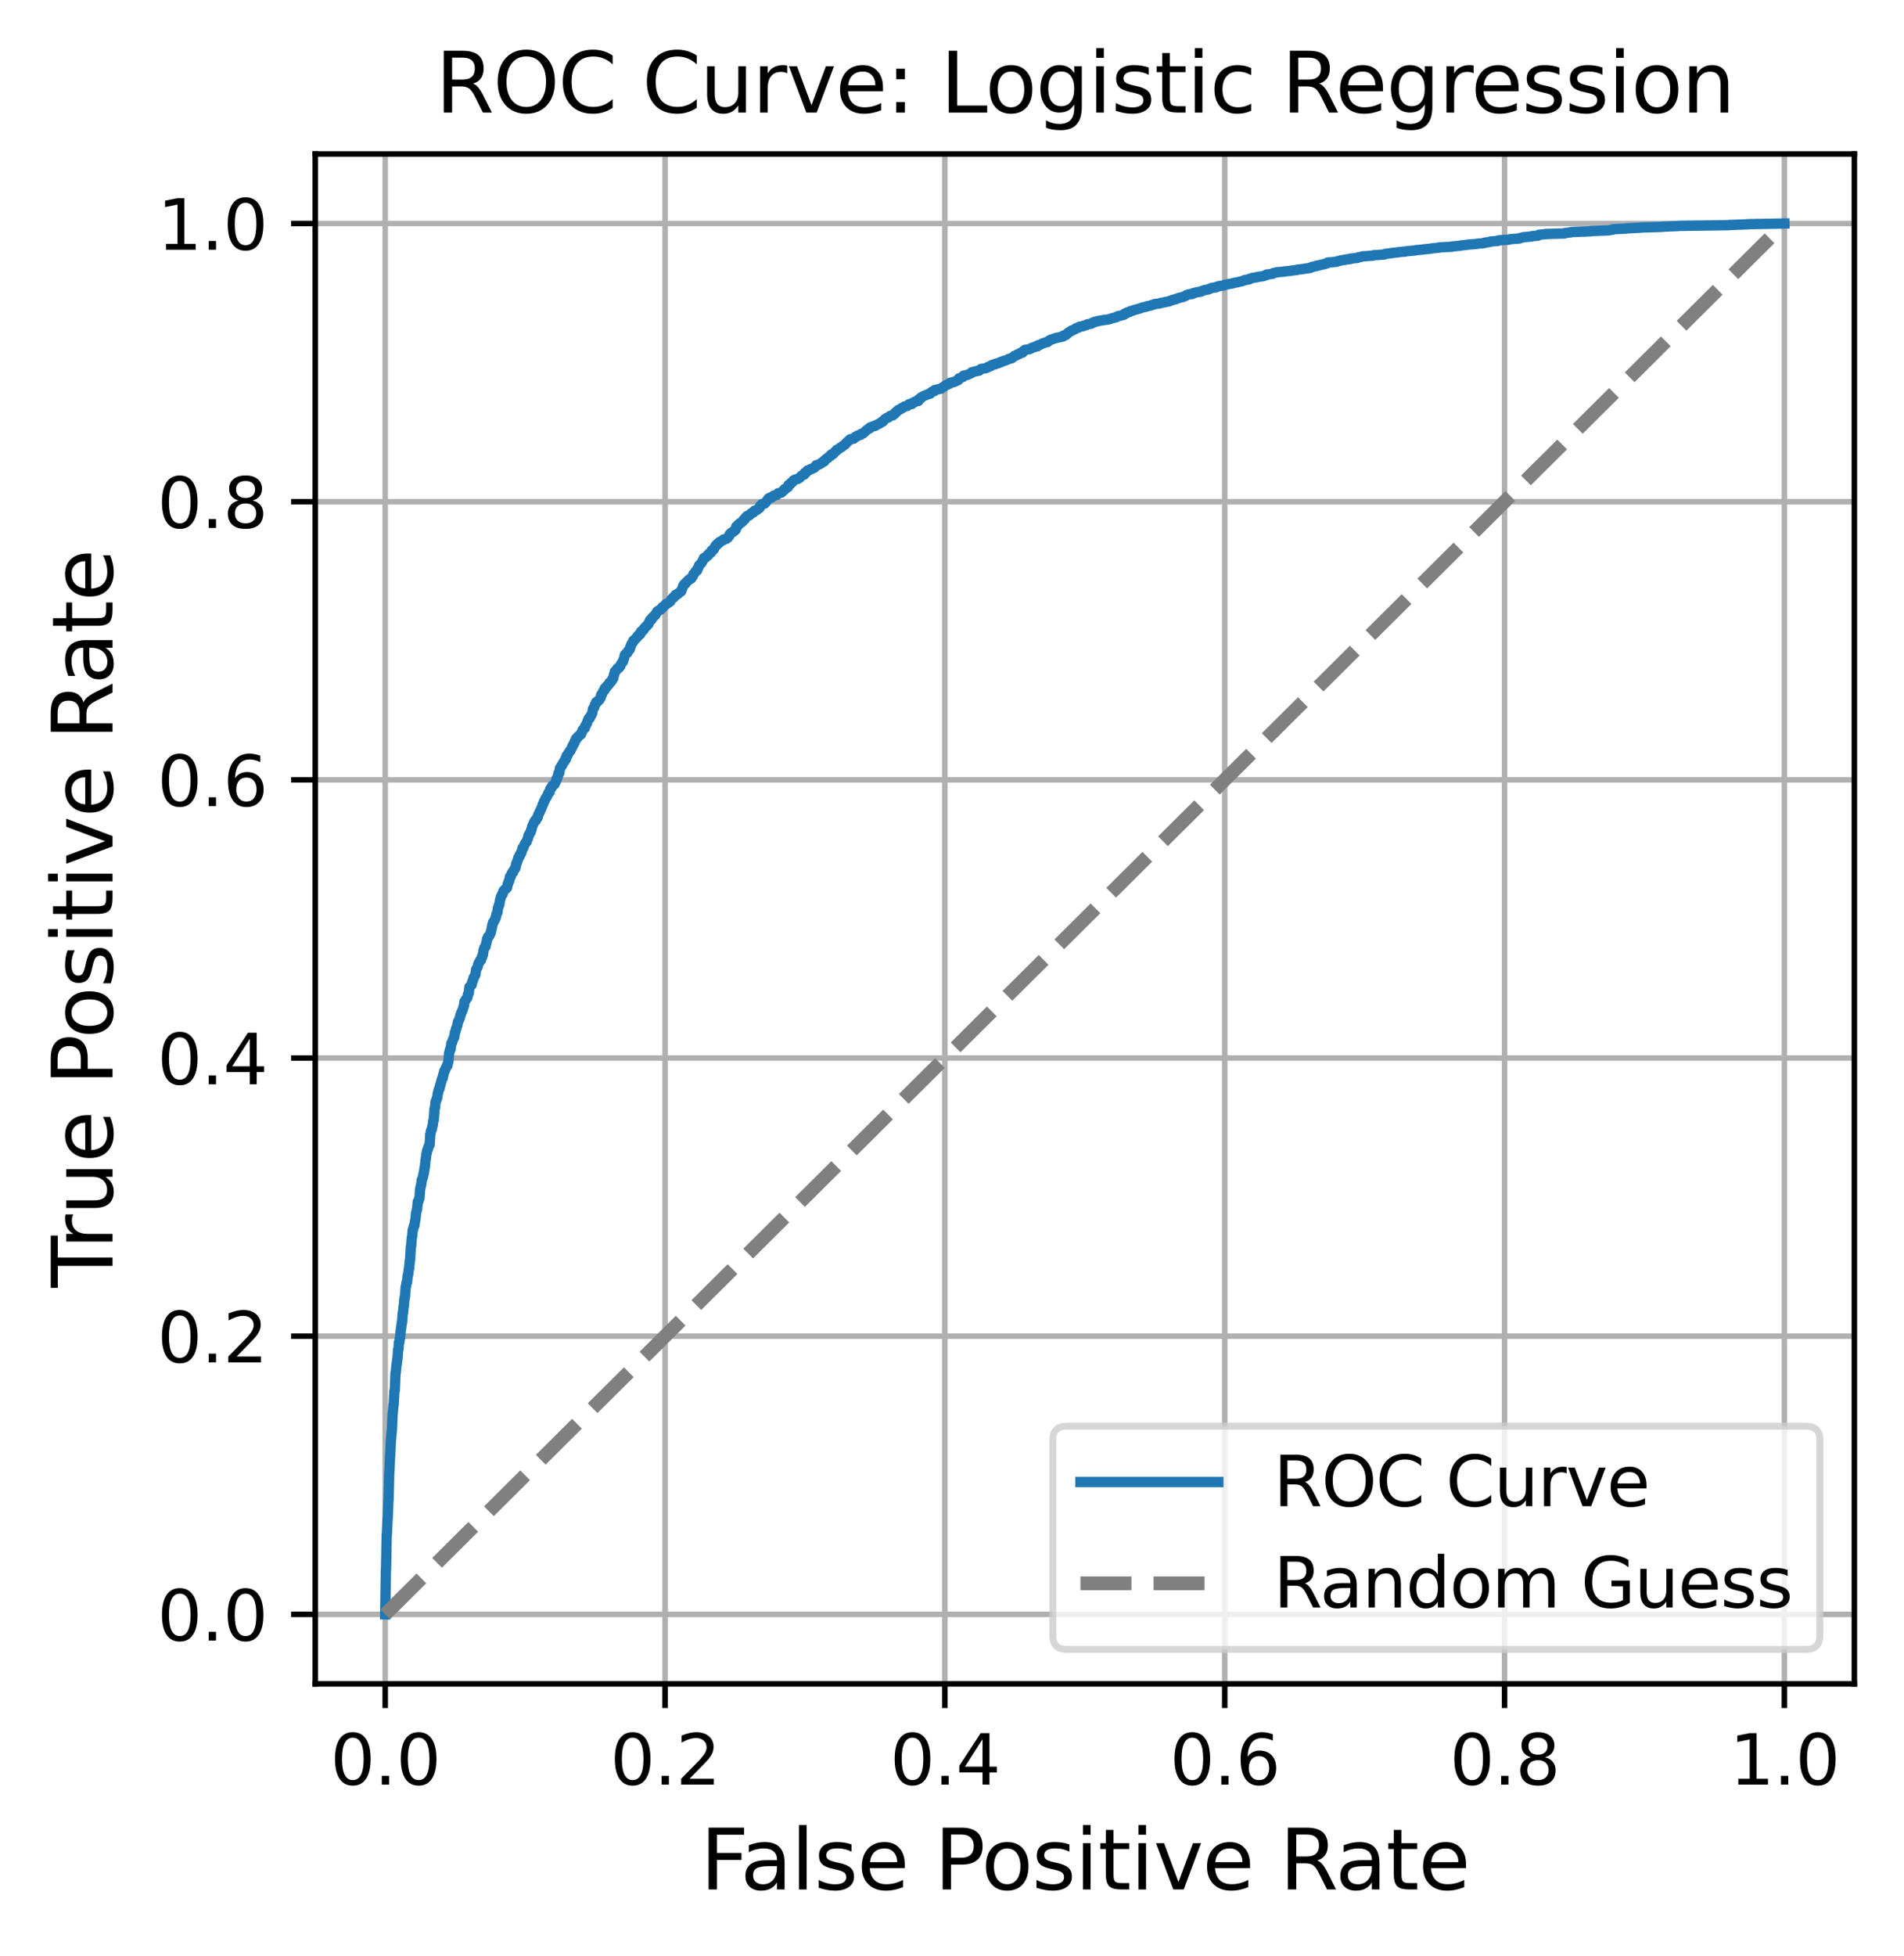 <?xml version="1.0" encoding="utf-8" standalone="no"?>
<!DOCTYPE svg PUBLIC "-//W3C//DTD SVG 1.1//EN"
  "http://www.w3.org/Graphics/SVG/1.1/DTD/svg11.dtd">
<svg xmlns:xlink="http://www.w3.org/1999/xlink" width="276.117pt" height="283.57pt" viewBox="0 0 276.117 283.57" xmlns="http://www.w3.org/2000/svg" version="1.1">
 <defs>
  <style type="text/css">*{stroke-linejoin: round; stroke-linecap: butt}</style>
 </defs>
 <g id="figure_1">
  <g id="patch_1">
   <path d="M 0 283.57 
L 276.117 283.57 
L 276.117 0 
L 0 0 
z
" style="fill: #ffffff"/>
  </g>
  <g id="axes_1">
   <g id="patch_2">
    <path d="M 45.717 244.078 
L 268.917 244.078 
L 268.917 22.318 
L 45.717 22.318 
z
" style="fill: #ffffff"/>
   </g>
   <g id="matplotlib.axis_1">
    <g id="xtick_1">
     <g id="line2d_1">
      <path d="M 55.862 244.078 
L 55.862 22.318 
" clip-path="url(#p89d0631c67)" style="fill: none; stroke: #b0b0b0; stroke-width: 0.8; stroke-linecap: square"/>
     </g>
     <g id="line2d_2">
      <defs>
       <path id="mc42881494d" d="M 0 0 
L 0 3.5 
" style="stroke: #000000; stroke-width: 0.8"/>
      </defs>
      <g>
       <use xlink:href="#mc42881494d" x="55.862" y="244.078" style="stroke: #000000; stroke-width: 0.8"/>
      </g>
     </g>
     <g id="text_1">
      <!-- 0.0 -->
      <g transform="translate(47.911 258.677)scale(0.1 -0.1)">
       <defs>
        <path id="DejaVuSans-30" d="M 2034 4250 
Q 1547 4250 1301 3770 
Q 1056 3291 1056 2328 
Q 1056 1369 1301 889 
Q 1547 409 2034 409 
Q 2525 409 2770 889 
Q 3016 1369 3016 2328 
Q 3016 3291 2770 3770 
Q 2525 4250 2034 4250 
z
M 2034 4750 
Q 2819 4750 3233 4129 
Q 3647 3509 3647 2328 
Q 3647 1150 3233 529 
Q 2819 -91 2034 -91 
Q 1250 -91 836 529 
Q 422 1150 422 2328 
Q 422 3509 836 4129 
Q 1250 4750 2034 4750 
z
" transform="scale(0.016)"/>
        <path id="DejaVuSans-2e" d="M 684 794 
L 1344 794 
L 1344 0 
L 684 0 
L 684 794 
z
" transform="scale(0.016)"/>
       </defs>
       <use xlink:href="#DejaVuSans-30"/>
       <use xlink:href="#DejaVuSans-2e" x="63.623"/>
       <use xlink:href="#DejaVuSans-30" x="95.41"/>
      </g>
     </g>
    </g>
    <g id="xtick_2">
     <g id="line2d_3">
      <path d="M 96.444 244.078 
L 96.444 22.318 
" clip-path="url(#p89d0631c67)" style="fill: none; stroke: #b0b0b0; stroke-width: 0.8; stroke-linecap: square"/>
     </g>
     <g id="line2d_4">
      <g>
       <use xlink:href="#mc42881494d" x="96.444" y="244.078" style="stroke: #000000; stroke-width: 0.8"/>
      </g>
     </g>
     <g id="text_2">
      <!-- 0.2 -->
      <g transform="translate(88.493 258.677)scale(0.1 -0.1)">
       <defs>
        <path id="DejaVuSans-32" d="M 1228 531 
L 3431 531 
L 3431 0 
L 469 0 
L 469 531 
Q 828 903 1448 1529 
Q 2069 2156 2228 2338 
Q 2531 2678 2651 2914 
Q 2772 3150 2772 3378 
Q 2772 3750 2511 3984 
Q 2250 4219 1831 4219 
Q 1534 4219 1204 4116 
Q 875 4013 500 3803 
L 500 4441 
Q 881 4594 1212 4672 
Q 1544 4750 1819 4750 
Q 2544 4750 2975 4387 
Q 3406 4025 3406 3419 
Q 3406 3131 3298 2873 
Q 3191 2616 2906 2266 
Q 2828 2175 2409 1742 
Q 1991 1309 1228 531 
z
" transform="scale(0.016)"/>
       </defs>
       <use xlink:href="#DejaVuSans-30"/>
       <use xlink:href="#DejaVuSans-2e" x="63.623"/>
       <use xlink:href="#DejaVuSans-32" x="95.41"/>
      </g>
     </g>
    </g>
    <g id="xtick_3">
     <g id="line2d_5">
      <path d="M 137.026 244.078 
L 137.026 22.318 
" clip-path="url(#p89d0631c67)" style="fill: none; stroke: #b0b0b0; stroke-width: 0.8; stroke-linecap: square"/>
     </g>
     <g id="line2d_6">
      <g>
       <use xlink:href="#mc42881494d" x="137.026" y="244.078" style="stroke: #000000; stroke-width: 0.8"/>
      </g>
     </g>
     <g id="text_3">
      <!-- 0.4 -->
      <g transform="translate(129.074 258.677)scale(0.1 -0.1)">
       <defs>
        <path id="DejaVuSans-34" d="M 2419 4116 
L 825 1625 
L 2419 1625 
L 2419 4116 
z
M 2253 4666 
L 3047 4666 
L 3047 1625 
L 3713 1625 
L 3713 1100 
L 3047 1100 
L 3047 0 
L 2419 0 
L 2419 1100 
L 313 1100 
L 313 1709 
L 2253 4666 
z
" transform="scale(0.016)"/>
       </defs>
       <use xlink:href="#DejaVuSans-30"/>
       <use xlink:href="#DejaVuSans-2e" x="63.623"/>
       <use xlink:href="#DejaVuSans-34" x="95.41"/>
      </g>
     </g>
    </g>
    <g id="xtick_4">
     <g id="line2d_7">
      <path d="M 177.608 244.078 
L 177.608 22.318 
" clip-path="url(#p89d0631c67)" style="fill: none; stroke: #b0b0b0; stroke-width: 0.8; stroke-linecap: square"/>
     </g>
     <g id="line2d_8">
      <g>
       <use xlink:href="#mc42881494d" x="177.608" y="244.078" style="stroke: #000000; stroke-width: 0.8"/>
      </g>
     </g>
     <g id="text_4">
      <!-- 0.6 -->
      <g transform="translate(169.656 258.677)scale(0.1 -0.1)">
       <defs>
        <path id="DejaVuSans-36" d="M 2113 2584 
Q 1688 2584 1439 2293 
Q 1191 2003 1191 1497 
Q 1191 994 1439 701 
Q 1688 409 2113 409 
Q 2538 409 2786 701 
Q 3034 994 3034 1497 
Q 3034 2003 2786 2293 
Q 2538 2584 2113 2584 
z
M 3366 4563 
L 3366 3988 
Q 3128 4100 2886 4159 
Q 2644 4219 2406 4219 
Q 1781 4219 1451 3797 
Q 1122 3375 1075 2522 
Q 1259 2794 1537 2939 
Q 1816 3084 2150 3084 
Q 2853 3084 3261 2657 
Q 3669 2231 3669 1497 
Q 3669 778 3244 343 
Q 2819 -91 2113 -91 
Q 1303 -91 875 529 
Q 447 1150 447 2328 
Q 447 3434 972 4092 
Q 1497 4750 2381 4750 
Q 2619 4750 2861 4703 
Q 3103 4656 3366 4563 
z
" transform="scale(0.016)"/>
       </defs>
       <use xlink:href="#DejaVuSans-30"/>
       <use xlink:href="#DejaVuSans-2e" x="63.623"/>
       <use xlink:href="#DejaVuSans-36" x="95.41"/>
      </g>
     </g>
    </g>
    <g id="xtick_5">
     <g id="line2d_9">
      <path d="M 218.19 244.078 
L 218.19 22.318 
" clip-path="url(#p89d0631c67)" style="fill: none; stroke: #b0b0b0; stroke-width: 0.8; stroke-linecap: square"/>
     </g>
     <g id="line2d_10">
      <g>
       <use xlink:href="#mc42881494d" x="218.19" y="244.078" style="stroke: #000000; stroke-width: 0.8"/>
      </g>
     </g>
     <g id="text_5">
      <!-- 0.8 -->
      <g transform="translate(210.238 258.677)scale(0.1 -0.1)">
       <defs>
        <path id="DejaVuSans-38" d="M 2034 2216 
Q 1584 2216 1326 1975 
Q 1069 1734 1069 1313 
Q 1069 891 1326 650 
Q 1584 409 2034 409 
Q 2484 409 2743 651 
Q 3003 894 3003 1313 
Q 3003 1734 2745 1975 
Q 2488 2216 2034 2216 
z
M 1403 2484 
Q 997 2584 770 2862 
Q 544 3141 544 3541 
Q 544 4100 942 4425 
Q 1341 4750 2034 4750 
Q 2731 4750 3128 4425 
Q 3525 4100 3525 3541 
Q 3525 3141 3298 2862 
Q 3072 2584 2669 2484 
Q 3125 2378 3379 2068 
Q 3634 1759 3634 1313 
Q 3634 634 3220 271 
Q 2806 -91 2034 -91 
Q 1263 -91 848 271 
Q 434 634 434 1313 
Q 434 1759 690 2068 
Q 947 2378 1403 2484 
z
M 1172 3481 
Q 1172 3119 1398 2916 
Q 1625 2713 2034 2713 
Q 2441 2713 2670 2916 
Q 2900 3119 2900 3481 
Q 2900 3844 2670 4047 
Q 2441 4250 2034 4250 
Q 1625 4250 1398 4047 
Q 1172 3844 1172 3481 
z
" transform="scale(0.016)"/>
       </defs>
       <use xlink:href="#DejaVuSans-30"/>
       <use xlink:href="#DejaVuSans-2e" x="63.623"/>
       <use xlink:href="#DejaVuSans-38" x="95.41"/>
      </g>
     </g>
    </g>
    <g id="xtick_6">
     <g id="line2d_11">
      <path d="M 258.771 244.078 
L 258.771 22.318 
" clip-path="url(#p89d0631c67)" style="fill: none; stroke: #b0b0b0; stroke-width: 0.8; stroke-linecap: square"/>
     </g>
     <g id="line2d_12">
      <g>
       <use xlink:href="#mc42881494d" x="258.771" y="244.078" style="stroke: #000000; stroke-width: 0.8"/>
      </g>
     </g>
     <g id="text_6">
      <!-- 1.0 -->
      <g transform="translate(250.82 258.677)scale(0.1 -0.1)">
       <defs>
        <path id="DejaVuSans-31" d="M 794 531 
L 1825 531 
L 1825 4091 
L 703 3866 
L 703 4441 
L 1819 4666 
L 2450 4666 
L 2450 531 
L 3481 531 
L 3481 0 
L 794 0 
L 794 531 
z
" transform="scale(0.016)"/>
       </defs>
       <use xlink:href="#DejaVuSans-31"/>
       <use xlink:href="#DejaVuSans-2e" x="63.623"/>
       <use xlink:href="#DejaVuSans-30" x="95.41"/>
      </g>
     </g>
    </g>
    <g id="text_7">
     <!-- False Positive Rate -->
     <g transform="translate(101.557 273.874)scale(0.12 -0.12)">
      <defs>
       <path id="DejaVuSans-46" d="M 628 4666 
L 3309 4666 
L 3309 4134 
L 1259 4134 
L 1259 2759 
L 3109 2759 
L 3109 2228 
L 1259 2228 
L 1259 0 
L 628 0 
L 628 4666 
z
" transform="scale(0.016)"/>
       <path id="DejaVuSans-61" d="M 2194 1759 
Q 1497 1759 1228 1600 
Q 959 1441 959 1056 
Q 959 750 1161 570 
Q 1363 391 1709 391 
Q 2188 391 2477 730 
Q 2766 1069 2766 1631 
L 2766 1759 
L 2194 1759 
z
M 3341 1997 
L 3341 0 
L 2766 0 
L 2766 531 
Q 2569 213 2275 61 
Q 1981 -91 1556 -91 
Q 1019 -91 701 211 
Q 384 513 384 1019 
Q 384 1609 779 1909 
Q 1175 2209 1959 2209 
L 2766 2209 
L 2766 2266 
Q 2766 2663 2505 2880 
Q 2244 3097 1772 3097 
Q 1472 3097 1187 3025 
Q 903 2953 641 2809 
L 641 3341 
Q 956 3463 1253 3523 
Q 1550 3584 1831 3584 
Q 2591 3584 2966 3190 
Q 3341 2797 3341 1997 
z
" transform="scale(0.016)"/>
       <path id="DejaVuSans-6c" d="M 603 4863 
L 1178 4863 
L 1178 0 
L 603 0 
L 603 4863 
z
" transform="scale(0.016)"/>
       <path id="DejaVuSans-73" d="M 2834 3397 
L 2834 2853 
Q 2591 2978 2328 3040 
Q 2066 3103 1784 3103 
Q 1356 3103 1142 2972 
Q 928 2841 928 2578 
Q 928 2378 1081 2264 
Q 1234 2150 1697 2047 
L 1894 2003 
Q 2506 1872 2764 1633 
Q 3022 1394 3022 966 
Q 3022 478 2636 193 
Q 2250 -91 1575 -91 
Q 1294 -91 989 -36 
Q 684 19 347 128 
L 347 722 
Q 666 556 975 473 
Q 1284 391 1588 391 
Q 1994 391 2212 530 
Q 2431 669 2431 922 
Q 2431 1156 2273 1281 
Q 2116 1406 1581 1522 
L 1381 1569 
Q 847 1681 609 1914 
Q 372 2147 372 2553 
Q 372 3047 722 3315 
Q 1072 3584 1716 3584 
Q 2034 3584 2315 3537 
Q 2597 3491 2834 3397 
z
" transform="scale(0.016)"/>
       <path id="DejaVuSans-65" d="M 3597 1894 
L 3597 1613 
L 953 1613 
Q 991 1019 1311 708 
Q 1631 397 2203 397 
Q 2534 397 2845 478 
Q 3156 559 3463 722 
L 3463 178 
Q 3153 47 2828 -22 
Q 2503 -91 2169 -91 
Q 1331 -91 842 396 
Q 353 884 353 1716 
Q 353 2575 817 3079 
Q 1281 3584 2069 3584 
Q 2775 3584 3186 3129 
Q 3597 2675 3597 1894 
z
M 3022 2063 
Q 3016 2534 2758 2815 
Q 2500 3097 2075 3097 
Q 1594 3097 1305 2825 
Q 1016 2553 972 2059 
L 3022 2063 
z
" transform="scale(0.016)"/>
       <path id="DejaVuSans-20" transform="scale(0.016)"/>
       <path id="DejaVuSans-50" d="M 1259 4147 
L 1259 2394 
L 2053 2394 
Q 2494 2394 2734 2622 
Q 2975 2850 2975 3272 
Q 2975 3691 2734 3919 
Q 2494 4147 2053 4147 
L 1259 4147 
z
M 628 4666 
L 2053 4666 
Q 2838 4666 3239 4311 
Q 3641 3956 3641 3272 
Q 3641 2581 3239 2228 
Q 2838 1875 2053 1875 
L 1259 1875 
L 1259 0 
L 628 0 
L 628 4666 
z
" transform="scale(0.016)"/>
       <path id="DejaVuSans-6f" d="M 1959 3097 
Q 1497 3097 1228 2736 
Q 959 2375 959 1747 
Q 959 1119 1226 758 
Q 1494 397 1959 397 
Q 2419 397 2687 759 
Q 2956 1122 2956 1747 
Q 2956 2369 2687 2733 
Q 2419 3097 1959 3097 
z
M 1959 3584 
Q 2709 3584 3137 3096 
Q 3566 2609 3566 1747 
Q 3566 888 3137 398 
Q 2709 -91 1959 -91 
Q 1206 -91 779 398 
Q 353 888 353 1747 
Q 353 2609 779 3096 
Q 1206 3584 1959 3584 
z
" transform="scale(0.016)"/>
       <path id="DejaVuSans-69" d="M 603 3500 
L 1178 3500 
L 1178 0 
L 603 0 
L 603 3500 
z
M 603 4863 
L 1178 4863 
L 1178 4134 
L 603 4134 
L 603 4863 
z
" transform="scale(0.016)"/>
       <path id="DejaVuSans-74" d="M 1172 4494 
L 1172 3500 
L 2356 3500 
L 2356 3053 
L 1172 3053 
L 1172 1153 
Q 1172 725 1289 603 
Q 1406 481 1766 481 
L 2356 481 
L 2356 0 
L 1766 0 
Q 1100 0 847 248 
Q 594 497 594 1153 
L 594 3053 
L 172 3053 
L 172 3500 
L 594 3500 
L 594 4494 
L 1172 4494 
z
" transform="scale(0.016)"/>
       <path id="DejaVuSans-76" d="M 191 3500 
L 800 3500 
L 1894 563 
L 2988 3500 
L 3597 3500 
L 2284 0 
L 1503 0 
L 191 3500 
z
" transform="scale(0.016)"/>
       <path id="DejaVuSans-52" d="M 2841 2188 
Q 3044 2119 3236 1894 
Q 3428 1669 3622 1275 
L 4263 0 
L 3584 0 
L 2988 1197 
Q 2756 1666 2539 1819 
Q 2322 1972 1947 1972 
L 1259 1972 
L 1259 0 
L 628 0 
L 628 4666 
L 2053 4666 
Q 2853 4666 3247 4331 
Q 3641 3997 3641 3322 
Q 3641 2881 3436 2590 
Q 3231 2300 2841 2188 
z
M 1259 4147 
L 1259 2491 
L 2053 2491 
Q 2509 2491 2742 2702 
Q 2975 2913 2975 3322 
Q 2975 3731 2742 3939 
Q 2509 4147 2053 4147 
L 1259 4147 
z
" transform="scale(0.016)"/>
      </defs>
      <use xlink:href="#DejaVuSans-46"/>
      <use xlink:href="#DejaVuSans-61" x="48.395"/>
      <use xlink:href="#DejaVuSans-6c" x="109.674"/>
      <use xlink:href="#DejaVuSans-73" x="137.457"/>
      <use xlink:href="#DejaVuSans-65" x="189.557"/>
      <use xlink:href="#DejaVuSans-20" x="251.08"/>
      <use xlink:href="#DejaVuSans-50" x="282.867"/>
      <use xlink:href="#DejaVuSans-6f" x="339.545"/>
      <use xlink:href="#DejaVuSans-73" x="400.727"/>
      <use xlink:href="#DejaVuSans-69" x="452.826"/>
      <use xlink:href="#DejaVuSans-74" x="480.609"/>
      <use xlink:href="#DejaVuSans-69" x="519.818"/>
      <use xlink:href="#DejaVuSans-76" x="547.602"/>
      <use xlink:href="#DejaVuSans-65" x="606.781"/>
      <use xlink:href="#DejaVuSans-20" x="668.305"/>
      <use xlink:href="#DejaVuSans-52" x="700.092"/>
      <use xlink:href="#DejaVuSans-61" x="767.324"/>
      <use xlink:href="#DejaVuSans-74" x="828.604"/>
      <use xlink:href="#DejaVuSans-65" x="867.812"/>
     </g>
    </g>
   </g>
   <g id="matplotlib.axis_2">
    <g id="ytick_1">
     <g id="line2d_13">
      <path d="M 45.717 233.998 
L 268.917 233.998 
" clip-path="url(#p89d0631c67)" style="fill: none; stroke: #b0b0b0; stroke-width: 0.8; stroke-linecap: square"/>
     </g>
     <g id="line2d_14">
      <defs>
       <path id="mf47286ebf9" d="M 0 0 
L -3.5 0 
" style="stroke: #000000; stroke-width: 0.8"/>
      </defs>
      <g>
       <use xlink:href="#mf47286ebf9" x="45.717" y="233.998" style="stroke: #000000; stroke-width: 0.8"/>
      </g>
     </g>
     <g id="text_8">
      <!-- 0.0 -->
      <g transform="translate(22.814 237.797)scale(0.1 -0.1)">
       <use xlink:href="#DejaVuSans-30"/>
       <use xlink:href="#DejaVuSans-2e" x="63.623"/>
       <use xlink:href="#DejaVuSans-30" x="95.41"/>
      </g>
     </g>
    </g>
    <g id="ytick_2">
     <g id="line2d_15">
      <path d="M 45.717 193.678 
L 268.917 193.678 
" clip-path="url(#p89d0631c67)" style="fill: none; stroke: #b0b0b0; stroke-width: 0.8; stroke-linecap: square"/>
     </g>
     <g id="line2d_16">
      <g>
       <use xlink:href="#mf47286ebf9" x="45.717" y="193.678" style="stroke: #000000; stroke-width: 0.8"/>
      </g>
     </g>
     <g id="text_9">
      <!-- 0.2 -->
      <g transform="translate(22.814 197.477)scale(0.1 -0.1)">
       <use xlink:href="#DejaVuSans-30"/>
       <use xlink:href="#DejaVuSans-2e" x="63.623"/>
       <use xlink:href="#DejaVuSans-32" x="95.41"/>
      </g>
     </g>
    </g>
    <g id="ytick_3">
     <g id="line2d_17">
      <path d="M 45.717 153.358 
L 268.917 153.358 
" clip-path="url(#p89d0631c67)" style="fill: none; stroke: #b0b0b0; stroke-width: 0.8; stroke-linecap: square"/>
     </g>
     <g id="line2d_18">
      <g>
       <use xlink:href="#mf47286ebf9" x="45.717" y="153.358" style="stroke: #000000; stroke-width: 0.8"/>
      </g>
     </g>
     <g id="text_10">
      <!-- 0.4 -->
      <g transform="translate(22.814 157.157)scale(0.1 -0.1)">
       <use xlink:href="#DejaVuSans-30"/>
       <use xlink:href="#DejaVuSans-2e" x="63.623"/>
       <use xlink:href="#DejaVuSans-34" x="95.41"/>
      </g>
     </g>
    </g>
    <g id="ytick_4">
     <g id="line2d_19">
      <path d="M 45.717 113.038 
L 268.917 113.038 
" clip-path="url(#p89d0631c67)" style="fill: none; stroke: #b0b0b0; stroke-width: 0.8; stroke-linecap: square"/>
     </g>
     <g id="line2d_20">
      <g>
       <use xlink:href="#mf47286ebf9" x="45.717" y="113.038" style="stroke: #000000; stroke-width: 0.8"/>
      </g>
     </g>
     <g id="text_11">
      <!-- 0.6 -->
      <g transform="translate(22.814 116.837)scale(0.1 -0.1)">
       <use xlink:href="#DejaVuSans-30"/>
       <use xlink:href="#DejaVuSans-2e" x="63.623"/>
       <use xlink:href="#DejaVuSans-36" x="95.41"/>
      </g>
     </g>
    </g>
    <g id="ytick_5">
     <g id="line2d_21">
      <path d="M 45.717 72.718 
L 268.917 72.718 
" clip-path="url(#p89d0631c67)" style="fill: none; stroke: #b0b0b0; stroke-width: 0.8; stroke-linecap: square"/>
     </g>
     <g id="line2d_22">
      <g>
       <use xlink:href="#mf47286ebf9" x="45.717" y="72.718" style="stroke: #000000; stroke-width: 0.8"/>
      </g>
     </g>
     <g id="text_12">
      <!-- 0.8 -->
      <g transform="translate(22.814 76.517)scale(0.1 -0.1)">
       <use xlink:href="#DejaVuSans-30"/>
       <use xlink:href="#DejaVuSans-2e" x="63.623"/>
       <use xlink:href="#DejaVuSans-38" x="95.41"/>
      </g>
     </g>
    </g>
    <g id="ytick_6">
     <g id="line2d_23">
      <path d="M 45.717 32.398 
L 268.917 32.398 
" clip-path="url(#p89d0631c67)" style="fill: none; stroke: #b0b0b0; stroke-width: 0.8; stroke-linecap: square"/>
     </g>
     <g id="line2d_24">
      <g>
       <use xlink:href="#mf47286ebf9" x="45.717" y="32.398" style="stroke: #000000; stroke-width: 0.8"/>
      </g>
     </g>
     <g id="text_13">
      <!-- 1.0 -->
      <g transform="translate(22.814 36.197)scale(0.1 -0.1)">
       <use xlink:href="#DejaVuSans-31"/>
       <use xlink:href="#DejaVuSans-2e" x="63.623"/>
       <use xlink:href="#DejaVuSans-30" x="95.41"/>
      </g>
     </g>
    </g>
    <g id="text_14">
     <!-- True Positive Rate -->
     <g transform="translate(16.318 186.634)rotate(-90)scale(0.12 -0.12)">
      <defs>
       <path id="DejaVuSans-54" d="M -19 4666 
L 3928 4666 
L 3928 4134 
L 2272 4134 
L 2272 0 
L 1638 0 
L 1638 4134 
L -19 4134 
L -19 4666 
z
" transform="scale(0.016)"/>
       <path id="DejaVuSans-72" d="M 2631 2963 
Q 2534 3019 2420 3045 
Q 2306 3072 2169 3072 
Q 1681 3072 1420 2755 
Q 1159 2438 1159 1844 
L 1159 0 
L 581 0 
L 581 3500 
L 1159 3500 
L 1159 2956 
Q 1341 3275 1631 3429 
Q 1922 3584 2338 3584 
Q 2397 3584 2469 3576 
Q 2541 3569 2628 3553 
L 2631 2963 
z
" transform="scale(0.016)"/>
       <path id="DejaVuSans-75" d="M 544 1381 
L 544 3500 
L 1119 3500 
L 1119 1403 
Q 1119 906 1312 657 
Q 1506 409 1894 409 
Q 2359 409 2629 706 
Q 2900 1003 2900 1516 
L 2900 3500 
L 3475 3500 
L 3475 0 
L 2900 0 
L 2900 538 
Q 2691 219 2414 64 
Q 2138 -91 1772 -91 
Q 1169 -91 856 284 
Q 544 659 544 1381 
z
M 1991 3584 
L 1991 3584 
z
" transform="scale(0.016)"/>
      </defs>
      <use xlink:href="#DejaVuSans-54"/>
      <use xlink:href="#DejaVuSans-72" x="46.334"/>
      <use xlink:href="#DejaVuSans-75" x="87.447"/>
      <use xlink:href="#DejaVuSans-65" x="150.826"/>
      <use xlink:href="#DejaVuSans-20" x="212.35"/>
      <use xlink:href="#DejaVuSans-50" x="244.137"/>
      <use xlink:href="#DejaVuSans-6f" x="300.814"/>
      <use xlink:href="#DejaVuSans-73" x="361.996"/>
      <use xlink:href="#DejaVuSans-69" x="414.096"/>
      <use xlink:href="#DejaVuSans-74" x="441.879"/>
      <use xlink:href="#DejaVuSans-69" x="481.088"/>
      <use xlink:href="#DejaVuSans-76" x="508.871"/>
      <use xlink:href="#DejaVuSans-65" x="568.051"/>
      <use xlink:href="#DejaVuSans-20" x="629.574"/>
      <use xlink:href="#DejaVuSans-52" x="661.361"/>
      <use xlink:href="#DejaVuSans-61" x="728.594"/>
      <use xlink:href="#DejaVuSans-74" x="789.873"/>
      <use xlink:href="#DejaVuSans-65" x="829.082"/>
     </g>
    </g>
   </g>
   <g id="line2d_25">
    <path d="M 55.862 233.998 
L 55.963 227.472 
L 55.983 227.472 
L 56.084 222.385 
L 56.105 222.385 
L 56.205 220.115 
L 56.226 220.115 
L 56.327 217.44 
L 56.347 217.44 
L 56.448 213.366 
L 56.468 213.366 
L 56.569 210.934 
L 56.589 210.934 
L 56.69 208.644 
L 56.71 208.644 
L 56.811 207.367 
L 56.831 207.367 
L 56.932 204.935 
L 56.952 204.935 
L 57.053 203.678 
L 57.094 203.577 
L 57.194 201.611 
L 57.255 201.509 
L 57.356 198.996 
L 57.396 198.976 
L 57.497 197.821 
L 57.517 197.821 
L 57.618 197.01 
L 57.639 197.01 
L 57.739 195.591 
L 57.78 195.591 
L 57.861 194.558 
L 57.901 194.558 
L 58.002 193.929 
L 58.022 193.929 
L 58.123 192.693 
L 58.163 192.612 
L 58.264 191.72 
L 58.305 191.72 
L 58.406 190.302 
L 58.446 190.281 
L 58.547 189.268 
L 58.567 189.268 
L 58.668 188.092 
L 58.728 188.011 
L 58.829 186.532 
L 58.87 186.532 
L 58.971 185.863 
L 59.031 185.843 
L 59.132 184.829 
L 59.193 184.748 
L 59.294 183.877 
L 59.334 183.816 
L 59.435 182.661 
L 59.475 182.559 
L 59.576 180.715 
L 59.617 180.695 
L 59.717 179.418 
L 59.758 179.317 
L 59.859 178.242 
L 59.919 178.182 
L 60.02 177.695 
L 60.101 177.634 
L 60.202 176.905 
L 60.242 176.803 
L 60.343 175.79 
L 60.363 175.79 
L 60.444 175.324 
L 60.484 175.324 
L 60.585 174.189 
L 60.686 174.128 
L 60.767 173.743 
L 60.828 173.703 
L 60.928 172.304 
L 60.949 172.304 
L 61.05 171.777 
L 61.07 171.777 
L 61.171 171.007 
L 61.191 171.007 
L 61.292 170.703 
L 61.332 170.642 
L 61.433 170.054 
L 61.473 170.054 
L 61.574 169.223 
L 61.615 169.183 
L 61.716 168.088 
L 61.736 168.088 
L 61.837 167.258 
L 61.857 167.258 
L 61.958 166.71 
L 62.039 166.609 
L 62.14 166.224 
L 62.18 166.183 
L 62.261 165.94 
L 62.301 165.94 
L 62.402 164.38 
L 62.422 164.38 
L 62.523 163.853 
L 62.604 163.751 
L 62.705 163.245 
L 62.745 163.143 
L 62.846 162.393 
L 62.907 162.312 
L 63.007 160.752 
L 63.068 160.65 
L 63.169 159.678 
L 63.25 159.576 
L 63.33 159.252 
L 63.391 159.191 
L 63.492 158.421 
L 63.532 158.421 
L 63.633 157.914 
L 63.734 157.813 
L 63.835 157.245 
L 63.896 157.205 
L 63.996 156.698 
L 64.017 156.698 
L 64.097 156.354 
L 64.198 156.293 
L 64.279 155.766 
L 64.319 155.766 
L 64.42 155.239 
L 64.541 155.138 
L 64.622 154.854 
L 64.683 154.773 
L 64.784 154.509 
L 64.885 154.449 
L 64.985 153.922 
L 65.026 153.922 
L 65.127 152.624 
L 65.167 152.604 
L 65.248 152.158 
L 65.349 152.077 
L 65.45 151.226 
L 65.551 151.165 
L 65.652 150.78 
L 65.712 150.699 
L 65.813 150.375 
L 65.874 150.354 
L 65.974 149.625 
L 66.055 149.524 
L 66.136 149.118 
L 66.197 149.037 
L 66.297 148.652 
L 66.318 148.652 
L 66.419 148.105 
L 66.499 148.003 
L 66.6 147.74 
L 66.661 147.639 
L 66.762 147.152 
L 66.822 147.071 
L 66.903 146.747 
L 66.984 146.666 
L 67.085 146.402 
L 67.125 146.301 
L 67.206 145.956 
L 67.266 145.855 
L 67.367 145.146 
L 67.468 145.085 
L 67.549 144.862 
L 67.63 144.781 
L 67.73 144.68 
L 67.771 144.639 
L 67.872 144.092 
L 67.973 143.991 
L 68.074 143.078 
L 68.175 143.018 
L 68.275 142.815 
L 68.397 142.754 
L 68.497 142.248 
L 68.578 142.146 
L 68.679 141.721 
L 68.78 141.619 
L 68.881 141.356 
L 68.942 141.295 
L 69.042 140.505 
L 69.123 140.403 
L 69.224 140.221 
L 69.264 140.16 
L 69.365 139.714 
L 69.406 139.613 
L 69.486 139.491 
L 69.547 139.451 
L 69.628 139.207 
L 69.769 139.147 
L 69.85 138.762 
L 69.91 138.762 
L 69.991 138.417 
L 70.031 138.417 
L 70.132 137.687 
L 70.173 137.606 
L 70.274 137.302 
L 70.415 137.201 
L 70.516 136.674 
L 70.556 136.633 
L 70.617 136.147 
L 70.718 136.046 
L 70.778 135.782 
L 70.859 135.782 
L 70.96 135.58 
L 71.041 135.478 
L 71.142 135.215 
L 71.162 135.215 
L 71.263 134.749 
L 71.303 134.647 
L 71.404 134.039 
L 71.424 134.039 
L 71.505 133.695 
L 71.586 133.654 
L 71.687 133.451 
L 71.747 133.35 
L 71.848 133.066 
L 71.888 133.046 
L 71.989 132.519 
L 72.009 132.519 
L 72.09 132.296 
L 72.131 132.296 
L 72.231 131.526 
L 72.272 131.486 
L 72.373 131.141 
L 72.413 131.141 
L 72.514 130.432 
L 72.534 130.432 
L 72.635 130.006 
L 72.696 129.925 
L 72.797 129.661 
L 72.898 129.601 
L 72.998 129.175 
L 73.079 129.074 
L 73.18 128.952 
L 73.362 128.851 
L 73.463 128.668 
L 73.543 128.648 
L 73.624 128.141 
L 73.685 128.101 
L 73.765 127.756 
L 73.866 127.655 
L 73.947 127.087 
L 74.088 127.027 
L 74.189 126.642 
L 74.23 126.642 
L 74.331 126.398 
L 74.432 126.398 
L 74.532 126.094 
L 74.633 125.993 
L 74.694 125.811 
L 74.754 125.811 
L 74.855 125.203 
L 74.936 125.101 
L 75.037 124.757 
L 75.098 124.655 
L 75.178 124.291 
L 75.32 124.189 
L 75.38 123.906 
L 75.501 123.804 
L 75.562 123.561 
L 75.622 123.561 
L 75.723 123.156 
L 75.764 123.054 
L 75.784 122.912 
L 75.885 122.912 
L 75.986 122.608 
L 76.046 122.507 
L 76.127 122.284 
L 76.188 122.203 
L 76.288 122.102 
L 76.369 122.021 
L 76.47 121.676 
L 76.551 121.575 
L 76.652 121.068 
L 76.753 120.987 
L 76.854 120.703 
L 76.955 120.622 
L 77.035 120.278 
L 77.076 120.278 
L 77.177 119.771 
L 77.197 119.771 
L 77.298 119.507 
L 77.358 119.426 
L 77.459 119.143 
L 77.54 119.041 
L 77.6 118.92 
L 77.722 118.92 
L 77.822 118.616 
L 77.964 118.514 
L 78.065 118.068 
L 78.125 118.008 
L 78.226 117.744 
L 78.287 117.683 
L 78.388 117.4 
L 78.448 117.298 
L 78.549 117.075 
L 78.589 116.994 
L 78.69 116.65 
L 78.771 116.569 
L 78.872 116.204 
L 78.953 116.143 
L 79.054 115.839 
L 79.094 115.839 
L 79.195 115.576 
L 79.296 115.495 
L 79.397 115.272 
L 79.437 115.17 
L 79.538 114.927 
L 79.7 114.826 
L 79.78 114.4 
L 79.841 114.36 
L 79.901 114.197 
L 79.982 114.197 
L 80.083 113.914 
L 80.265 113.812 
L 80.325 113.731 
L 80.426 113.67 
L 80.527 113.387 
L 80.608 113.285 
L 80.709 112.88 
L 80.789 112.88 
L 80.89 112.495 
L 80.911 112.495 
L 80.991 112.069 
L 81.112 112.049 
L 81.193 111.34 
L 81.294 111.279 
L 81.395 111.015 
L 81.516 110.934 
L 81.597 110.691 
L 81.657 110.651 
L 81.758 110.428 
L 81.879 110.347 
L 81.96 110.043 
L 82.081 110.022 
L 82.162 109.556 
L 82.303 109.495 
L 82.404 109.212 
L 82.465 109.11 
L 82.566 109.009 
L 82.606 108.928 
L 82.667 108.806 
L 82.747 108.786 
L 82.848 108.543 
L 82.909 108.441 
L 83.01 108.158 
L 83.09 108.077 
L 83.171 107.854 
L 83.272 107.752 
L 83.373 107.428 
L 83.454 107.347 
L 83.555 107.043 
L 83.676 106.942 
L 83.716 106.881 
L 83.797 106.881 
L 83.898 106.678 
L 84.019 106.617 
L 84.12 106.536 
L 84.241 106.455 
L 84.342 106.151 
L 84.382 106.151 
L 84.483 105.827 
L 84.584 105.726 
L 84.665 105.604 
L 84.806 105.543 
L 84.867 105.239 
L 84.968 105.138 
L 85.048 104.915 
L 85.129 104.834 
L 85.23 104.449 
L 85.291 104.368 
L 85.351 104.165 
L 85.533 104.104 
L 85.634 103.78 
L 85.735 103.699 
L 85.835 103.456 
L 85.896 103.354 
L 85.977 102.787 
L 86.037 102.686 
L 86.138 102.564 
L 86.158 102.564 
L 86.259 102.179 
L 86.34 102.098 
L 86.441 101.794 
L 86.683 101.692 
L 86.764 101.53 
L 86.925 101.429 
L 87.026 101.206 
L 87.107 101.145 
L 87.168 100.74 
L 87.289 100.659 
L 87.39 100.395 
L 87.43 100.335 
L 87.511 100.152 
L 87.652 100.051 
L 87.713 99.747 
L 87.914 99.666 
L 88.015 99.422 
L 88.177 99.341 
L 88.278 99.159 
L 88.338 99.139 
L 88.399 98.936 
L 88.601 98.835 
L 88.702 98.612 
L 88.762 98.612 
L 88.863 98.328 
L 88.944 98.308 
L 89.045 97.74 
L 89.085 97.72 
L 89.166 97.335 
L 89.307 97.254 
L 89.408 97.112 
L 89.489 97.011 
L 89.529 96.889 
L 89.771 96.788 
L 89.872 96.585 
L 89.973 96.524 
L 90.054 96.261 
L 90.155 96.159 
L 90.236 95.997 
L 90.336 95.916 
L 90.437 95.551 
L 90.478 95.511 
L 90.579 95.085 
L 90.599 95.085 
L 90.619 94.903 
L 90.74 94.862 
L 90.841 94.68 
L 91.003 94.599 
L 91.103 94.335 
L 91.184 94.234 
L 91.285 94.133 
L 91.326 94.133 
L 91.426 93.727 
L 91.467 93.707 
L 91.568 93.363 
L 91.628 93.302 
L 91.709 93.14 
L 91.79 93.079 
L 91.85 92.856 
L 92.032 92.754 
L 92.133 92.613 
L 92.193 92.532 
L 92.274 92.471 
L 92.375 92.41 
L 92.476 92.167 
L 92.658 92.086 
L 92.698 91.944 
L 92.859 91.903 
L 92.96 91.538 
L 93.162 91.457 
L 93.203 91.356 
L 93.344 91.275 
L 93.445 91.032 
L 93.546 90.991 
L 93.647 90.809 
L 93.828 90.707 
L 93.929 90.525 
L 94.05 90.444 
L 94.151 90.12 
L 94.252 90.059 
L 94.293 89.856 
L 94.494 89.795 
L 94.595 89.512 
L 94.737 89.41 
L 94.757 89.37 
L 94.878 89.309 
L 94.979 89.127 
L 95.08 89.086 
L 95.181 88.843 
L 95.241 88.782 
L 95.302 88.64 
L 95.504 88.539 
L 95.504 88.498 
L 95.766 88.397 
L 95.827 88.275 
L 95.968 88.215 
L 96.069 87.992 
L 96.271 87.89 
L 96.351 87.789 
L 96.493 87.688 
L 96.573 87.546 
L 96.775 87.465 
L 96.876 87.404 
L 97.038 87.303 
L 97.038 87.282 
L 97.199 87.181 
L 97.3 86.938 
L 97.421 86.836 
L 97.522 86.695 
L 97.704 86.613 
L 97.784 86.431 
L 97.905 86.391 
L 97.986 86.208 
L 98.289 86.107 
L 98.39 85.965 
L 98.592 85.864 
L 98.672 85.783 
L 98.794 85.701 
L 98.894 85.377 
L 98.955 85.276 
L 99.056 84.952 
L 99.157 84.85 
L 99.217 84.688 
L 99.399 84.587 
L 99.48 84.445 
L 99.561 84.384 
L 99.661 84.242 
L 99.803 84.141 
L 99.904 84.019 
L 100.126 83.918 
L 100.206 83.837 
L 100.247 83.837 
L 100.348 83.634 
L 100.469 83.533 
L 100.57 83.209 
L 100.65 83.148 
L 100.751 83.006 
L 100.812 82.925 
L 100.913 82.763 
L 101.095 82.702 
L 101.195 82.357 
L 101.276 82.276 
L 101.377 81.952 
L 101.478 81.851 
L 101.579 81.749 
L 101.68 81.648 
L 101.761 81.526 
L 101.821 81.445 
L 101.922 81.202 
L 102.003 81.101 
L 102.063 80.898 
L 102.346 80.797 
L 102.447 80.655 
L 102.608 80.574 
L 102.649 80.412 
L 102.79 80.391 
L 102.891 80.189 
L 103.113 80.087 
L 103.214 79.783 
L 103.416 79.723 
L 103.517 79.621 
L 103.557 79.54 
L 103.618 79.358 
L 103.718 79.256 
L 103.779 79.094 
L 103.92 79.033 
L 104.001 78.851 
L 104.243 78.75 
L 104.324 78.567 
L 104.586 78.466 
L 104.667 78.385 
L 104.889 78.304 
L 104.95 78.182 
L 105.333 78.101 
L 105.374 78.04 
L 105.555 77.939 
L 105.656 77.757 
L 105.717 77.736 
L 105.818 77.453 
L 105.959 77.351 
L 106.019 77.23 
L 106.282 77.128 
L 106.342 77.007 
L 106.544 76.926 
L 106.605 76.804 
L 106.706 76.764 
L 106.766 76.338 
L 106.988 76.237 
L 107.029 76.054 
L 107.21 75.953 
L 107.311 75.831 
L 107.533 75.73 
L 107.614 75.649 
L 107.715 75.547 
L 107.816 75.365 
L 108.018 75.264 
L 108.098 75.041 
L 108.24 74.939 
L 108.341 74.798 
L 108.643 74.716 
L 108.744 74.575 
L 108.865 74.514 
L 108.966 74.372 
L 109.269 74.271 
L 109.33 74.149 
L 109.41 74.048 
L 109.41 74.027 
L 109.753 73.926 
L 109.854 73.825 
L 110.016 73.723 
L 110.117 73.622 
L 110.157 73.622 
L 110.258 73.298 
L 110.44 73.196 
L 110.46 73.095 
L 110.884 72.994 
L 110.985 72.852 
L 111.065 72.811 
L 111.166 72.649 
L 111.247 72.588 
L 111.348 72.365 
L 111.449 72.264 
L 111.55 72.183 
L 111.933 72.102 
L 112.034 71.96 
L 112.216 71.879 
L 112.216 71.839 
L 112.66 71.737 
L 112.72 71.636 
L 112.842 71.535 
L 112.842 71.494 
L 113.286 71.413 
L 113.387 71.312 
L 113.487 71.251 
L 113.568 71.129 
L 113.709 71.048 
L 113.77 70.886 
L 113.992 70.805 
L 114.073 70.683 
L 114.275 70.602 
L 114.355 70.278 
L 114.618 70.177 
L 114.719 69.974 
L 114.941 69.873 
L 115.021 69.69 
L 115.143 69.589 
L 115.243 69.528 
L 115.688 69.427 
L 115.728 69.366 
L 115.97 69.265 
L 116.071 69.123 
L 116.192 69.021 
L 116.212 68.981 
L 116.414 68.879 
L 116.475 68.798 
L 116.616 68.798 
L 116.717 68.535 
L 116.979 68.434 
L 117.08 68.211 
L 117.423 68.109 
L 117.484 68.028 
L 117.807 67.927 
L 117.847 67.886 
L 118.11 67.785 
L 118.211 67.623 
L 118.332 67.562 
L 118.352 67.44 
L 118.755 67.339 
L 118.856 67.258 
L 119.058 67.177 
L 119.099 67.096 
L 119.28 67.015 
L 119.361 66.914 
L 119.563 66.853 
L 119.623 66.67 
L 119.765 66.569 
L 119.845 66.488 
L 120.027 66.407 
L 120.108 66.285 
L 120.249 66.224 
L 120.33 66.143 
L 120.451 66.083 
L 120.511 65.9 
L 120.834 65.799 
L 120.915 65.657 
L 121.036 65.556 
L 121.137 65.434 
L 121.299 65.333 
L 121.319 65.231 
L 121.521 65.13 
L 121.601 65.089 
L 121.743 64.988 
L 121.844 64.887 
L 122.086 64.785 
L 122.187 64.664 
L 122.348 64.563 
L 122.449 64.481 
L 122.59 64.4 
L 122.691 64.218 
L 122.812 64.117 
L 122.913 64.015 
L 123.055 63.914 
L 123.115 63.833 
L 123.277 63.732 
L 123.297 63.671 
L 123.822 63.569 
L 123.923 63.488 
L 124.023 63.407 
L 124.064 63.306 
L 124.367 63.205 
L 124.407 63.124 
L 124.79 63.042 
L 124.871 62.901 
L 125.194 62.799 
L 125.295 62.698 
L 125.396 62.617 
L 125.497 62.516 
L 125.598 62.434 
L 125.679 62.333 
L 125.84 62.232 
L 125.901 62.191 
L 126.123 62.09 
L 126.163 61.968 
L 126.446 61.867 
L 126.506 61.826 
L 126.93 61.725 
L 126.93 61.664 
L 127.213 61.563 
L 127.293 61.502 
L 127.535 61.401 
L 127.596 61.34 
L 127.758 61.259 
L 127.778 61.198 
L 128.04 61.097 
L 128.121 60.955 
L 128.242 60.854 
L 128.323 60.752 
L 128.484 60.671 
L 128.565 60.59 
L 128.847 60.509 
L 128.888 60.428 
L 129.11 60.327 
L 129.13 60.266 
L 129.473 60.205 
L 129.534 60.104 
L 129.736 60.002 
L 129.836 59.8 
L 130.018 59.719 
L 130.099 59.597 
L 130.2 59.496 
L 130.26 59.435 
L 130.503 59.354 
L 130.543 59.293 
L 130.725 59.232 
L 130.785 59.131 
L 131.068 59.03 
L 131.148 58.928 
L 131.572 58.847 
L 131.673 58.705 
L 131.855 58.624 
L 131.855 58.584 
L 132.238 58.563 
L 132.319 58.401 
L 132.602 58.32 
L 132.682 58.219 
L 133.187 58.117 
L 133.268 57.854 
L 133.51 57.753 
L 133.57 57.611 
L 133.772 57.509 
L 133.873 57.428 
L 134.156 57.327 
L 134.216 57.287 
L 134.499 57.185 
L 134.6 57.124 
L 134.903 57.064 
L 135.004 56.901 
L 135.145 56.8 
L 135.145 56.78 
L 135.508 56.678 
L 135.549 56.537 
L 136.053 56.435 
L 136.053 56.415 
L 136.457 56.334 
L 136.558 56.233 
L 136.76 56.131 
L 136.86 56.05 
L 137.022 55.949 
L 137.103 55.868 
L 137.385 55.766 
L 137.426 55.706 
L 137.688 55.625 
L 137.789 55.483 
L 138.314 55.381 
L 138.415 55.321 
L 138.697 55.219 
L 138.778 55.158 
L 138.96 55.098 
L 139.061 54.854 
L 139.363 54.753 
L 139.444 54.692 
L 139.626 54.652 
L 139.727 54.449 
L 140.272 54.348 
L 140.372 54.287 
L 140.615 54.206 
L 140.695 54.145 
L 140.877 54.084 
L 140.917 53.963 
L 141.361 53.861 
L 141.462 53.821 
L 142.007 53.719 
L 142.088 53.618 
L 142.25 53.517 
L 142.27 53.476 
L 142.956 53.375 
L 143.017 53.334 
L 143.239 53.253 
L 143.279 53.192 
L 143.642 53.091 
L 143.662 53.01 
L 143.884 52.949 
L 143.884 52.888 
L 144.369 52.787 
L 144.369 52.726 
L 144.793 52.645 
L 144.793 52.605 
L 145.156 52.503 
L 145.176 52.443 
L 145.54 52.341 
L 145.54 52.321 
L 145.883 52.22 
L 145.984 52.179 
L 146.145 52.098 
L 146.246 52.037 
L 146.71 51.936 
L 146.791 51.835 
L 147.013 51.733 
L 147.094 51.591 
L 147.437 51.49 
L 147.518 51.389 
L 147.82 51.308 
L 147.921 51.186 
L 148.305 51.105 
L 148.406 50.882 
L 148.567 50.821 
L 148.608 50.72 
L 149.253 50.619 
L 149.253 50.598 
L 149.556 50.497 
L 149.617 50.416 
L 150.02 50.315 
L 150.081 50.254 
L 150.464 50.193 
L 150.525 50.051 
L 150.888 49.95 
L 150.969 49.889 
L 151.211 49.788 
L 151.211 49.767 
L 151.595 49.666 
L 151.655 49.625 
L 151.918 49.585 
L 152.019 49.443 
L 152.2 49.362 
L 152.301 49.261 
L 152.685 49.159 
L 152.786 49.098 
L 153.169 48.997 
L 153.169 48.977 
L 153.754 48.876 
L 153.754 48.855 
L 154.158 48.774 
L 154.198 48.653 
L 154.582 48.551 
L 154.602 48.47 
L 154.764 48.409 
L 154.844 48.268 
L 154.986 48.166 
L 155.087 48.105 
L 155.309 48.024 
L 155.389 47.903 
L 155.692 47.822 
L 155.793 47.761 
L 155.975 47.68 
L 156.035 47.578 
L 156.439 47.477 
L 156.479 47.376 
L 157.085 47.274 
L 157.125 47.214 
L 157.589 47.112 
L 157.67 47.011 
L 158.296 46.91 
L 158.397 46.788 
L 158.679 46.727 
L 158.74 46.646 
L 159.224 46.565 
L 159.224 46.525 
L 159.931 46.423 
L 159.931 46.403 
L 160.778 46.302 
L 160.859 46.261 
L 161.222 46.16 
L 161.283 46.119 
L 161.788 46.018 
L 161.889 45.977 
L 162.03 45.876 
L 162.09 45.835 
L 162.615 45.734 
L 162.696 45.694 
L 163.019 45.612 
L 163.12 45.45 
L 163.402 45.39 
L 163.463 45.288 
L 163.846 45.207 
L 163.907 45.106 
L 164.351 45.004 
L 164.432 44.944 
L 164.876 44.842 
L 164.876 44.822 
L 165.3 44.721 
L 165.401 44.66 
L 165.764 44.559 
L 165.764 44.538 
L 166.248 44.457 
L 166.289 44.396 
L 166.874 44.295 
L 166.955 44.234 
L 167.379 44.133 
L 167.439 44.072 
L 168.267 43.971 
L 168.307 43.91 
L 168.933 43.809 
L 168.933 43.788 
L 169.538 43.687 
L 169.639 43.606 
L 170.043 43.505 
L 170.043 43.464 
L 170.527 43.363 
L 170.527 43.322 
L 170.911 43.221 
L 171.012 43.16 
L 171.536 43.059 
L 171.617 42.998 
L 171.92 42.897 
L 172.021 42.795 
L 172.344 42.694 
L 172.344 42.674 
L 172.909 42.613 
L 172.97 42.512 
L 173.414 42.41 
L 173.494 42.37 
L 174.181 42.268 
L 174.261 42.187 
L 174.604 42.086 
L 174.665 42.045 
L 175.27 41.944 
L 175.311 41.904 
L 175.593 41.802 
L 175.694 41.741 
L 176.381 41.64 
L 176.381 41.6 
L 176.744 41.498 
L 176.744 41.478 
L 177.471 41.377 
L 177.571 41.296 
L 178.137 41.194 
L 178.137 41.174 
L 178.782 41.073 
L 178.883 41.012 
L 179.509 40.91 
L 179.59 40.87 
L 180.094 40.769 
L 180.155 40.728 
L 180.518 40.627 
L 180.518 40.586 
L 181.144 40.505 
L 181.184 40.424 
L 181.588 40.323 
L 181.608 40.282 
L 182.315 40.181 
L 182.335 40.14 
L 183.162 40.039 
L 183.223 39.998 
L 183.566 39.917 
L 183.667 39.796 
L 184.535 39.694 
L 184.616 39.593 
L 185.12 39.492 
L 185.12 39.471 
L 186.21 39.37 
L 186.21 39.35 
L 187.24 39.249 
L 187.24 39.228 
L 188.087 39.127 
L 188.148 39.086 
L 189.076 38.985 
L 189.177 38.945 
L 190.005 38.843 
L 190.005 38.803 
L 190.267 38.742 
L 190.267 38.681 
L 190.893 38.58 
L 190.893 38.519 
L 191.498 38.418 
L 191.539 38.377 
L 192.124 38.276 
L 192.164 38.235 
L 192.528 38.134 
L 192.548 38.053 
L 193.799 37.951 
L 193.86 37.891 
L 194.304 37.81 
L 194.405 37.749 
L 195.152 37.647 
L 195.192 37.607 
L 195.838 37.546 
L 195.838 37.485 
L 196.867 37.384 
L 196.968 37.303 
L 197.513 37.202 
L 197.574 37.161 
L 199.067 37.06 
L 199.148 36.999 
L 200.763 36.897 
L 200.864 36.796 
L 201.812 36.695 
L 201.812 36.675 
L 202.761 36.573 
L 202.761 36.553 
L 203.891 36.452 
L 203.992 36.411 
L 205.183 36.31 
L 205.244 36.269 
L 206.394 36.168 
L 206.394 36.148 
L 207.504 36.046 
L 207.565 36.006 
L 208.695 35.904 
L 208.715 35.864 
L 210.572 35.763 
L 210.572 35.722 
L 211.763 35.621 
L 211.844 35.58 
L 212.792 35.479 
L 212.792 35.459 
L 214.165 35.357 
L 214.165 35.337 
L 215.235 35.236 
L 215.275 35.175 
L 216.062 35.073 
L 216.103 35.013 
L 217.273 34.911 
L 217.354 34.83 
L 218.888 34.729 
L 218.989 34.668 
L 220.361 34.567 
L 220.422 34.506 
L 220.927 34.405 
L 220.927 34.384 
L 222.097 34.283 
L 222.097 34.242 
L 223.026 34.161 
L 223.127 34.04 
L 224.176 33.938 
L 224.176 33.918 
L 226.881 33.837 
L 226.962 33.776 
L 227.829 33.675 
L 227.93 33.634 
L 230.655 33.533 
L 230.716 33.493 
L 233.319 33.391 
L 233.319 33.371 
L 233.885 33.29 
L 233.925 33.229 
L 235.863 33.128 
L 235.863 33.107 
L 237.881 33.006 
L 237.881 32.986 
L 241.07 32.885 
L 241.07 32.864 
L 243.411 32.763 
L 243.411 32.743 
L 250.678 32.641 
L 250.678 32.621 
L 253.382 32.52 
L 253.382 32.499 
L 258.771 32.398 
L 258.771 32.398 
" clip-path="url(#p89d0631c67)" style="fill: none; stroke: #1f77b4; stroke-width: 1.5; stroke-linecap: square"/>
   </g>
   <g id="line2d_26">
    <path d="M 55.862 233.998 
L 258.771 32.398 
" clip-path="url(#p89d0631c67)" style="fill: none; stroke-dasharray: 7.4,3.2; stroke-dashoffset: 0; stroke: #808080; stroke-width: 2"/>
   </g>
   <g id="patch_3">
    <path d="M 45.717 244.078 
L 45.717 22.318 
" style="fill: none; stroke: #000000; stroke-width: 0.8; stroke-linejoin: miter; stroke-linecap: square"/>
   </g>
   <g id="patch_4">
    <path d="M 268.917 244.078 
L 268.917 22.318 
" style="fill: none; stroke: #000000; stroke-width: 0.8; stroke-linejoin: miter; stroke-linecap: square"/>
   </g>
   <g id="patch_5">
    <path d="M 45.717 244.078 
L 268.917 244.078 
" style="fill: none; stroke: #000000; stroke-width: 0.8; stroke-linejoin: miter; stroke-linecap: square"/>
   </g>
   <g id="patch_6">
    <path d="M 45.717 22.318 
L 268.917 22.318 
" style="fill: none; stroke: #000000; stroke-width: 0.8; stroke-linejoin: miter; stroke-linecap: square"/>
   </g>
   <g id="text_15">
    <!-- ROC Curve: Logistic Regression -->
    <g transform="translate(63.147 16.318)scale(0.12 -0.12)">
     <defs>
      <path id="DejaVuSans-4f" d="M 2522 4238 
Q 1834 4238 1429 3725 
Q 1025 3213 1025 2328 
Q 1025 1447 1429 934 
Q 1834 422 2522 422 
Q 3209 422 3611 934 
Q 4013 1447 4013 2328 
Q 4013 3213 3611 3725 
Q 3209 4238 2522 4238 
z
M 2522 4750 
Q 3503 4750 4090 4092 
Q 4678 3434 4678 2328 
Q 4678 1225 4090 567 
Q 3503 -91 2522 -91 
Q 1538 -91 948 565 
Q 359 1222 359 2328 
Q 359 3434 948 4092 
Q 1538 4750 2522 4750 
z
" transform="scale(0.016)"/>
      <path id="DejaVuSans-43" d="M 4122 4306 
L 4122 3641 
Q 3803 3938 3442 4084 
Q 3081 4231 2675 4231 
Q 1875 4231 1450 3742 
Q 1025 3253 1025 2328 
Q 1025 1406 1450 917 
Q 1875 428 2675 428 
Q 3081 428 3442 575 
Q 3803 722 4122 1019 
L 4122 359 
Q 3791 134 3420 21 
Q 3050 -91 2638 -91 
Q 1578 -91 968 557 
Q 359 1206 359 2328 
Q 359 3453 968 4101 
Q 1578 4750 2638 4750 
Q 3056 4750 3426 4639 
Q 3797 4528 4122 4306 
z
" transform="scale(0.016)"/>
      <path id="DejaVuSans-3a" d="M 750 794 
L 1409 794 
L 1409 0 
L 750 0 
L 750 794 
z
M 750 3309 
L 1409 3309 
L 1409 2516 
L 750 2516 
L 750 3309 
z
" transform="scale(0.016)"/>
      <path id="DejaVuSans-4c" d="M 628 4666 
L 1259 4666 
L 1259 531 
L 3531 531 
L 3531 0 
L 628 0 
L 628 4666 
z
" transform="scale(0.016)"/>
      <path id="DejaVuSans-67" d="M 2906 1791 
Q 2906 2416 2648 2759 
Q 2391 3103 1925 3103 
Q 1463 3103 1205 2759 
Q 947 2416 947 1791 
Q 947 1169 1205 825 
Q 1463 481 1925 481 
Q 2391 481 2648 825 
Q 2906 1169 2906 1791 
z
M 3481 434 
Q 3481 -459 3084 -895 
Q 2688 -1331 1869 -1331 
Q 1566 -1331 1297 -1286 
Q 1028 -1241 775 -1147 
L 775 -588 
Q 1028 -725 1275 -790 
Q 1522 -856 1778 -856 
Q 2344 -856 2625 -561 
Q 2906 -266 2906 331 
L 2906 616 
Q 2728 306 2450 153 
Q 2172 0 1784 0 
Q 1141 0 747 490 
Q 353 981 353 1791 
Q 353 2603 747 3093 
Q 1141 3584 1784 3584 
Q 2172 3584 2450 3431 
Q 2728 3278 2906 2969 
L 2906 3500 
L 3481 3500 
L 3481 434 
z
" transform="scale(0.016)"/>
      <path id="DejaVuSans-63" d="M 3122 3366 
L 3122 2828 
Q 2878 2963 2633 3030 
Q 2388 3097 2138 3097 
Q 1578 3097 1268 2742 
Q 959 2388 959 1747 
Q 959 1106 1268 751 
Q 1578 397 2138 397 
Q 2388 397 2633 464 
Q 2878 531 3122 666 
L 3122 134 
Q 2881 22 2623 -34 
Q 2366 -91 2075 -91 
Q 1284 -91 818 406 
Q 353 903 353 1747 
Q 353 2603 823 3093 
Q 1294 3584 2113 3584 
Q 2378 3584 2631 3529 
Q 2884 3475 3122 3366 
z
" transform="scale(0.016)"/>
      <path id="DejaVuSans-6e" d="M 3513 2113 
L 3513 0 
L 2938 0 
L 2938 2094 
Q 2938 2591 2744 2837 
Q 2550 3084 2163 3084 
Q 1697 3084 1428 2787 
Q 1159 2491 1159 1978 
L 1159 0 
L 581 0 
L 581 3500 
L 1159 3500 
L 1159 2956 
Q 1366 3272 1645 3428 
Q 1925 3584 2291 3584 
Q 2894 3584 3203 3211 
Q 3513 2838 3513 2113 
z
" transform="scale(0.016)"/>
     </defs>
     <use xlink:href="#DejaVuSans-52"/>
     <use xlink:href="#DejaVuSans-4f" x="69.482"/>
     <use xlink:href="#DejaVuSans-43" x="148.193"/>
     <use xlink:href="#DejaVuSans-20" x="218.018"/>
     <use xlink:href="#DejaVuSans-43" x="249.805"/>
     <use xlink:href="#DejaVuSans-75" x="319.629"/>
     <use xlink:href="#DejaVuSans-72" x="383.008"/>
     <use xlink:href="#DejaVuSans-76" x="424.121"/>
     <use xlink:href="#DejaVuSans-65" x="483.301"/>
     <use xlink:href="#DejaVuSans-3a" x="544.824"/>
     <use xlink:href="#DejaVuSans-20" x="578.516"/>
     <use xlink:href="#DejaVuSans-4c" x="610.303"/>
     <use xlink:href="#DejaVuSans-6f" x="664.266"/>
     <use xlink:href="#DejaVuSans-67" x="725.447"/>
     <use xlink:href="#DejaVuSans-69" x="788.924"/>
     <use xlink:href="#DejaVuSans-73" x="816.707"/>
     <use xlink:href="#DejaVuSans-74" x="868.807"/>
     <use xlink:href="#DejaVuSans-69" x="908.016"/>
     <use xlink:href="#DejaVuSans-63" x="935.799"/>
     <use xlink:href="#DejaVuSans-20" x="990.779"/>
     <use xlink:href="#DejaVuSans-52" x="1022.566"/>
     <use xlink:href="#DejaVuSans-65" x="1087.549"/>
     <use xlink:href="#DejaVuSans-67" x="1149.072"/>
     <use xlink:href="#DejaVuSans-72" x="1212.549"/>
     <use xlink:href="#DejaVuSans-65" x="1251.412"/>
     <use xlink:href="#DejaVuSans-73" x="1312.936"/>
     <use xlink:href="#DejaVuSans-73" x="1365.035"/>
     <use xlink:href="#DejaVuSans-69" x="1417.135"/>
     <use xlink:href="#DejaVuSans-6f" x="1444.918"/>
     <use xlink:href="#DejaVuSans-6e" x="1506.1"/>
    </g>
   </g>
   <g id="legend_1">
    <g id="patch_7">
     <path d="M 154.684 239.078 
L 261.917 239.078 
Q 263.917 239.078 263.917 237.078 
L 263.917 208.722 
Q 263.917 206.722 261.917 206.722 
L 154.684 206.722 
Q 152.684 206.722 152.684 208.722 
L 152.684 237.078 
Q 152.684 239.078 154.684 239.078 
z
" style="fill: #ffffff; opacity: 0.8; stroke: #cccccc; stroke-linejoin: miter"/>
    </g>
    <g id="line2d_27">
     <path d="M 156.684 214.82 
L 166.684 214.82 
L 176.684 214.82 
" style="fill: none; stroke: #1f77b4; stroke-width: 1.5; stroke-linecap: square"/>
    </g>
    <g id="text_16">
     <!-- ROC Curve -->
     <g transform="translate(184.684 218.32)scale(0.1 -0.1)">
      <use xlink:href="#DejaVuSans-52"/>
      <use xlink:href="#DejaVuSans-4f" x="69.482"/>
      <use xlink:href="#DejaVuSans-43" x="148.193"/>
      <use xlink:href="#DejaVuSans-20" x="218.018"/>
      <use xlink:href="#DejaVuSans-43" x="249.805"/>
      <use xlink:href="#DejaVuSans-75" x="319.629"/>
      <use xlink:href="#DejaVuSans-72" x="383.008"/>
      <use xlink:href="#DejaVuSans-76" x="424.121"/>
      <use xlink:href="#DejaVuSans-65" x="483.301"/>
     </g>
    </g>
    <g id="line2d_28">
     <path d="M 156.684 229.498 
L 166.684 229.498 
L 176.684 229.498 
" style="fill: none; stroke-dasharray: 7.4,3.2; stroke-dashoffset: 0; stroke: #808080; stroke-width: 2"/>
    </g>
    <g id="text_17">
     <!-- Random Guess -->
     <g transform="translate(184.684 232.998)scale(0.1 -0.1)">
      <defs>
       <path id="DejaVuSans-64" d="M 2906 2969 
L 2906 4863 
L 3481 4863 
L 3481 0 
L 2906 0 
L 2906 525 
Q 2725 213 2448 61 
Q 2172 -91 1784 -91 
Q 1150 -91 751 415 
Q 353 922 353 1747 
Q 353 2572 751 3078 
Q 1150 3584 1784 3584 
Q 2172 3584 2448 3432 
Q 2725 3281 2906 2969 
z
M 947 1747 
Q 947 1113 1208 752 
Q 1469 391 1925 391 
Q 2381 391 2643 752 
Q 2906 1113 2906 1747 
Q 2906 2381 2643 2742 
Q 2381 3103 1925 3103 
Q 1469 3103 1208 2742 
Q 947 2381 947 1747 
z
" transform="scale(0.016)"/>
       <path id="DejaVuSans-6d" d="M 3328 2828 
Q 3544 3216 3844 3400 
Q 4144 3584 4550 3584 
Q 5097 3584 5394 3201 
Q 5691 2819 5691 2113 
L 5691 0 
L 5113 0 
L 5113 2094 
Q 5113 2597 4934 2840 
Q 4756 3084 4391 3084 
Q 3944 3084 3684 2787 
Q 3425 2491 3425 1978 
L 3425 0 
L 2847 0 
L 2847 2094 
Q 2847 2600 2669 2842 
Q 2491 3084 2119 3084 
Q 1678 3084 1418 2786 
Q 1159 2488 1159 1978 
L 1159 0 
L 581 0 
L 581 3500 
L 1159 3500 
L 1159 2956 
Q 1356 3278 1631 3431 
Q 1906 3584 2284 3584 
Q 2666 3584 2933 3390 
Q 3200 3197 3328 2828 
z
" transform="scale(0.016)"/>
       <path id="DejaVuSans-47" d="M 3809 666 
L 3809 1919 
L 2778 1919 
L 2778 2438 
L 4434 2438 
L 4434 434 
Q 4069 175 3628 42 
Q 3188 -91 2688 -91 
Q 1594 -91 976 548 
Q 359 1188 359 2328 
Q 359 3472 976 4111 
Q 1594 4750 2688 4750 
Q 3144 4750 3555 4637 
Q 3966 4525 4313 4306 
L 4313 3634 
Q 3963 3931 3569 4081 
Q 3175 4231 2741 4231 
Q 1884 4231 1454 3753 
Q 1025 3275 1025 2328 
Q 1025 1384 1454 906 
Q 1884 428 2741 428 
Q 3075 428 3337 486 
Q 3600 544 3809 666 
z
" transform="scale(0.016)"/>
      </defs>
      <use xlink:href="#DejaVuSans-52"/>
      <use xlink:href="#DejaVuSans-61" x="67.232"/>
      <use xlink:href="#DejaVuSans-6e" x="128.512"/>
      <use xlink:href="#DejaVuSans-64" x="191.891"/>
      <use xlink:href="#DejaVuSans-6f" x="255.367"/>
      <use xlink:href="#DejaVuSans-6d" x="316.549"/>
      <use xlink:href="#DejaVuSans-20" x="413.961"/>
      <use xlink:href="#DejaVuSans-47" x="445.748"/>
      <use xlink:href="#DejaVuSans-75" x="523.238"/>
      <use xlink:href="#DejaVuSans-65" x="586.617"/>
      <use xlink:href="#DejaVuSans-73" x="648.141"/>
      <use xlink:href="#DejaVuSans-73" x="700.24"/>
     </g>
    </g>
   </g>
  </g>
 </g>
 <defs>
  <clipPath id="p89d0631c67">
   <rect x="45.717" y="22.318" width="223.2" height="221.76"/>
  </clipPath>
 </defs>
</svg>
